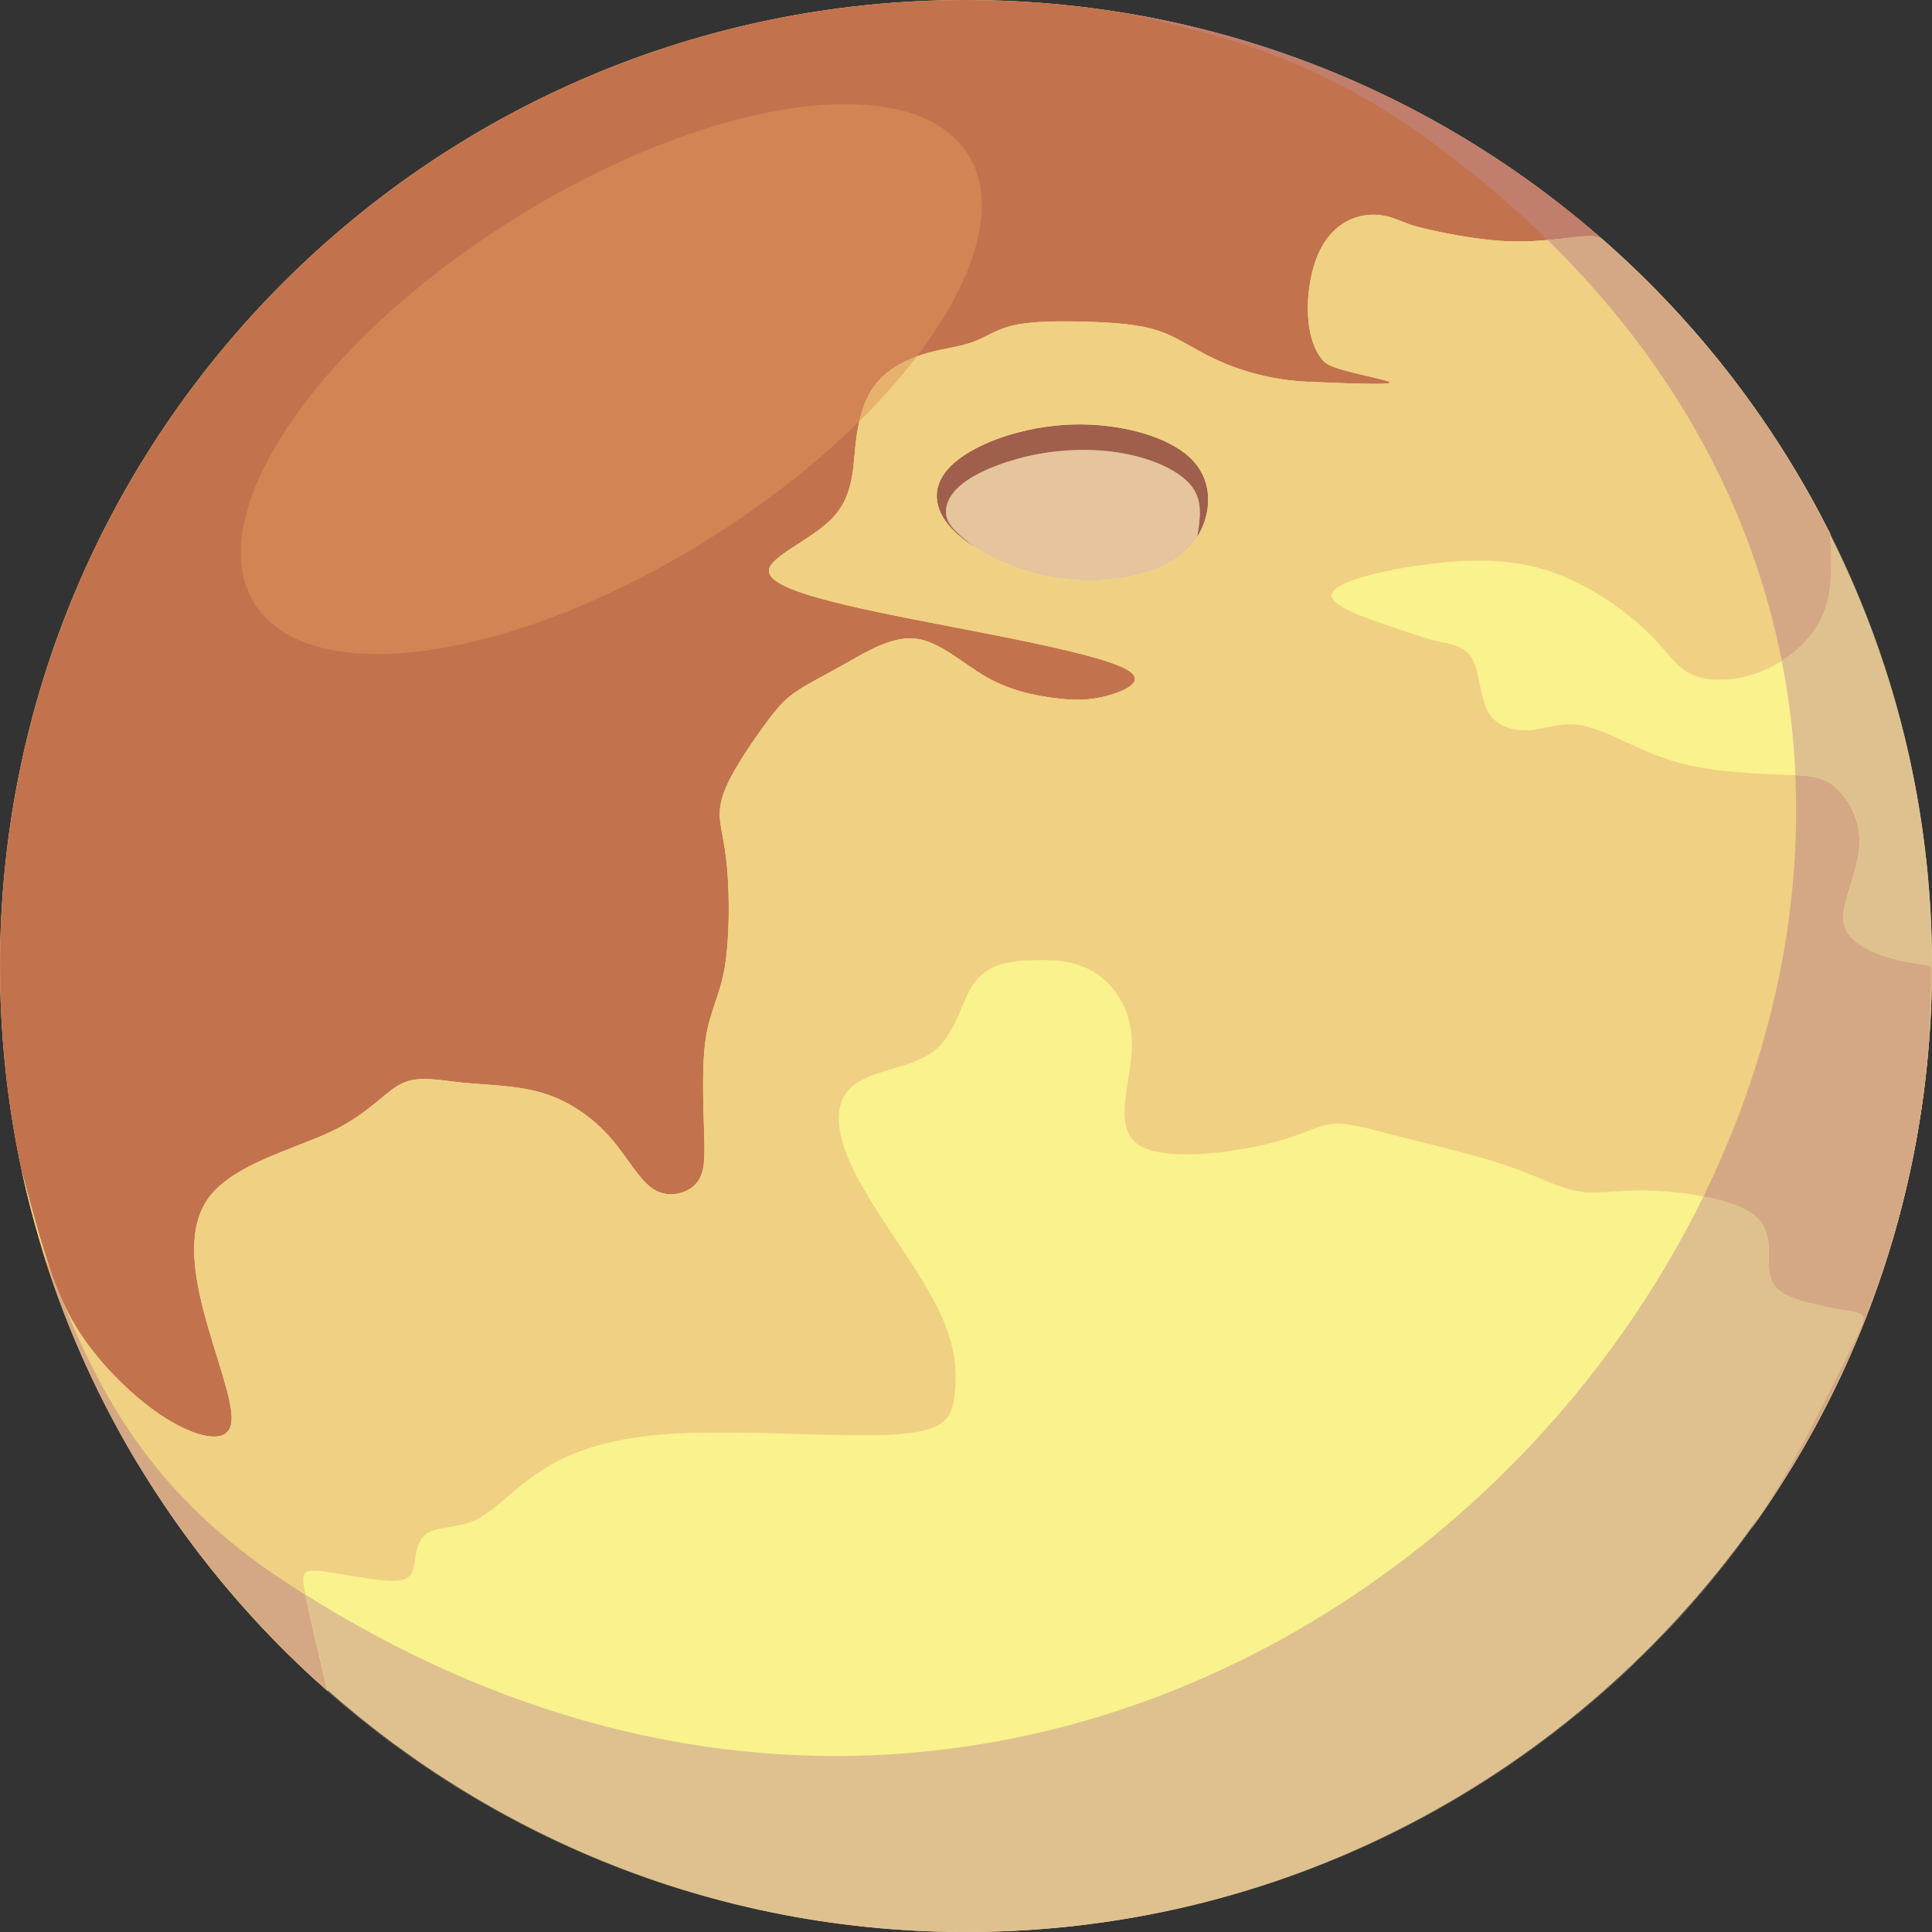 <?xml version="1.0" encoding="UTF-8" standalone="no"?>
<svg
   width="55.082"
   height="55.082"
   viewBox="0 0 55.082 55.082"
   fill="none"
   version="1.1"
   id="svg929"
   sodipodi:docname="pluto.svg"
   inkscape:version="1.2.2 (b0a8486541, 2022-12-01)"
   xmlns:inkscape="http://www.inkscape.org/namespaces/inkscape"
   xmlns:sodipodi="http://sodipodi.sourceforge.net/DTD/sodipodi-0.dtd"
   xmlns="http://www.w3.org/2000/svg"
   xmlns:svg="http://www.w3.org/2000/svg">
  <rect x="0" y="0" width="55.082" height="55.082" fill="#333333" stroke="none"/>
  <defs
     id="defs933" />
  <sodipodi:namedview
     id="namedview931"
     pagecolor="#ffffff"
     bordercolor="#000000"
     borderopacity="0.25"
     inkscape:showpageshadow="2"
     inkscape:pageopacity="0.0"
     inkscape:pagecheckerboard="0"
     inkscape:deskcolor="#d1d1d1"
     showgrid="false"
     inkscape:zoom="6.0632911"
     inkscape:cx="3.6283925"
     inkscape:cy="39.087683"
     inkscape:window-width="1280"
     inkscape:window-height="651"
     inkscape:window-x="0"
     inkscape:window-y="32"
     inkscape:window-maximized="1"
     inkscape:current-layer="svg929" />
  <path
     d="m 27.541,55.082 c 15.21,0 27.541,-12.331 27.541,-27.541 C 55.082,12.33 42.751,0 27.541,0 12.33,0 0,12.33 0,27.541 c 0,15.21 12.33,27.541 27.541,27.541 z"
     fill="#faf28d"
     id="path907" />
  <path
     fill-rule="evenodd"
     clip-rule="evenodd"
     d="m 29.593,12.946 c -0.825,0.152 -1.575,0.445 -2.023,0.751 -0.448,0.306 -0.594,0.625 -0.601,0.871 -0.008,0.247 0.124,0.422 0.283,0.581 0.159,0.16 0.345,0.305 0.53,0.449 0.494,0.319 1.108,0.583 1.711,0.745 0.961,0.258 1.898,0.258 2.718,0.094 0.82,-0.164 1.524,-0.492 1.921,-1.125 0.084,-0.507 0.168,-1.015 -0.149,-1.438 -0.318,-0.424 -1.039,-0.764 -1.851,-0.928 -0.81,-0.164 -1.713,-0.152 -2.539,0 z"
     fill="#e6c49d"
     id="path909" />
  <path
     fill-rule="evenodd"
     clip-rule="evenodd"
     d="m 0.619,33.376 c 0.214,0.811 0.428,1.621 0.681,2.423 0.253,0.803 0.545,1.597 1.129,2.426 0.587,0.829 1.468,1.691 2.306,2.216 0.839,0.525 1.636,0.713 1.823,0.267 0.188,-0.445 -0.234,-1.522 -0.609,-2.811 -0.375,-1.288 -0.703,-2.788 0,-3.748 0.703,-0.961 2.436,-1.383 3.514,-1.898 1.078,-0.516 1.5,-1.125 1.992,-1.359 0.492,-0.234 1.055,-0.094 1.757,-0.023 0.703,0.07 1.546,0.07 2.296,0.304 0.749,0.234 1.405,0.703 1.897,1.265 0.492,0.563 0.82,1.219 1.242,1.476 0.422,0.258 0.936,0.117 1.194,-0.164 0.259,-0.281 0.259,-0.703 0.234,-1.476 -0.023,-0.773 -0.07,-1.897 0.047,-2.671 0.117,-0.773 0.398,-1.194 0.539,-2.014 0.141,-0.82 0.141,-2.039 0.07,-2.835 -0.07,-0.797 -0.211,-1.172 -0.211,-1.546 0,-0.375 0.141,-0.75 0.422,-1.242 0.28,-0.492 0.703,-1.101 1.008,-1.499 0.304,-0.399 0.491,-0.586 0.819,-0.797 0.327,-0.211 0.797,-0.445 1.388,-0.78 0.591,-0.335 1.304,-0.771 1.984,-0.677 0.679,0.094 1.324,0.717 1.999,1.099 0.674,0.381 1.377,0.522 1.939,0.592 0.563,0.07 0.984,0.07 1.5,-0.07 0.515,-0.141 1.124,-0.422 0.538,-0.75 -0.585,-0.328 -2.366,-0.703 -3.912,-1.007 -1.546,-0.305 -2.857,-0.539 -4.053,-0.82 -1.195,-0.281 -2.273,-0.609 -2.227,-1.007 0.047,-0.399 1.219,-0.867 1.805,-1.476 0.586,-0.61 0.586,-1.359 0.656,-2.039 0.069,-0.679 0.211,-1.288 0.538,-1.734 0.328,-0.445 0.844,-0.725 1.359,-0.89 0.515,-0.164 1.03,-0.21 1.429,-0.351 0.398,-0.141 0.68,-0.375 1.219,-0.492 0.538,-0.117 1.335,-0.117 2.085,-0.094 0.75,0.023 1.453,0.07 2.015,0.258 0.562,0.187 0.984,0.515 1.64,0.82 0.656,0.304 1.546,0.585 2.624,0.632 4.724,0.206 0.879,-0.15 0.468,-0.562 -0.608,-0.609 -0.561,-2.015 -0.257,-2.882 0.305,-0.866 0.867,-1.194 1.335,-1.288 0.47,-0.094 0.845,0.047 1.078,0.14 0.234,0.094 0.328,0.141 0.844,0.258 0.516,0.117 1.452,0.305 2.308,0.331 0.855,0.025 1.627,-0.111 2.054,-0.143 0.427,-0.033 0.509,0.038 0.59,0.108 C 40.865,2.584 34.505,0 27.542,0 12.331,0 0.001,12.33 0.001,27.541 c -0.001,2.002 0.212,3.954 0.618,5.835 z"
     fill="#c3724e"
     id="path911" />
  <path
     fill-rule="evenodd"
     clip-rule="evenodd"
     d="m 27.57,13.697 c 0.448,-0.306 1.198,-0.599 2.023,-0.751 0.826,-0.152 1.728,-0.164 2.539,0 0.812,0.163 1.532,0.504 1.851,0.928 0.317,0.423 0.233,0.931 0.149,1.438 0.398,-0.632 0.492,-1.569 -0.164,-2.225 -0.655,-0.656 -2.061,-1.031 -3.42,-0.984 -1.358,0.047 -2.671,0.515 -3.326,1.077 -0.656,0.563 -0.656,1.219 -0.165,1.804 0.183,0.218 0.434,0.425 0.726,0.614 -0.186,-0.144 -0.371,-0.289 -0.53,-0.449 -0.159,-0.159 -0.291,-0.334 -0.283,-0.581 0.006,-0.246 0.151,-0.565 0.6,-0.871 z"
     fill="#9f5f4c"
     id="path913" />
  <path
     fill-rule="evenodd"
     clip-rule="evenodd"
     d="m 29.494,16.343 c -0.603,-0.162 -1.217,-0.426 -1.711,-0.745 -0.292,-0.189 -0.543,-0.396 -0.726,-0.614 -0.491,-0.585 -0.491,-1.241 0.165,-1.804 0.655,-0.562 1.968,-1.03 3.326,-1.077 1.358,-0.047 2.765,0.328 3.42,0.984 0.656,0.656 0.563,1.593 0.164,2.225 -0.397,0.633 -1.101,0.961 -1.921,1.125 -0.819,0.164 -1.756,0.164 -2.717,-0.094 z m 12.925,3.939 c -0.233,-0.422 -0.233,-1.124 -0.445,-1.499 -0.211,-0.375 -0.631,-0.422 -0.959,-0.492 -0.328,-0.071 -0.563,-0.164 -1.267,-0.398 -0.702,-0.235 -1.874,-0.61 -1.78,-0.961 0.095,-0.352 1.453,-0.68 2.719,-0.844 1.265,-0.164 2.436,-0.164 3.536,0.211 1.102,0.375 2.133,1.126 2.741,1.711 0.61,0.585 0.798,1.007 1.267,1.218 0.468,0.211 1.218,0.211 1.943,-0.07 0.727,-0.282 1.43,-0.844 1.759,-1.548 0.331,-0.704 0.287,-1.549 0.244,-2.395 -1.601,-3.194 -3.805,-6.033 -6.463,-8.369 -0.081,-0.07 -0.163,-0.141 -0.59,-0.108 -0.427,0.032 -1.199,0.168 -2.054,0.143 -0.855,-0.026 -1.792,-0.214 -2.308,-0.331 -0.516,-0.117 -0.609,-0.164 -0.844,-0.258 -0.233,-0.093 -0.608,-0.234 -1.078,-0.14 -0.468,0.094 -1.03,0.422 -1.335,1.288 -0.305,0.867 -0.352,2.273 0.257,2.882 0.411,0.411 4.256,0.768 -0.468,0.562 -1.078,-0.047 -1.968,-0.328 -2.624,-0.632 -0.655,-0.305 -1.078,-0.633 -1.64,-0.82 -0.561,-0.188 -1.265,-0.235 -2.015,-0.258 -0.75,-0.023 -1.547,-0.023 -2.085,0.094 -0.539,0.117 -0.82,0.351 -1.219,0.492 -0.398,0.14 -0.914,0.187 -1.429,0.351 -0.516,0.165 -1.031,0.445 -1.359,0.89 -0.327,0.446 -0.469,1.055 -0.538,1.734 -0.07,0.68 -0.07,1.429 -0.656,2.039 -0.586,0.609 -1.758,1.077 -1.805,1.476 -0.047,0.398 1.031,0.726 2.227,1.007 1.195,0.281 2.507,0.515 4.053,0.82 1.546,0.304 3.327,0.679 3.912,1.007 0.586,0.328 -0.023,0.609 -0.538,0.75 -0.516,0.14 -0.938,0.14 -1.5,0.07 -0.561,-0.07 -1.265,-0.211 -1.939,-0.592 -0.675,-0.382 -1.32,-1.005 -1.999,-1.099 -0.681,-0.094 -1.394,0.342 -1.984,0.677 -0.591,0.335 -1.061,0.569 -1.388,0.78 -0.328,0.211 -0.516,0.398 -0.819,0.797 -0.305,0.398 -0.728,1.007 -1.008,1.499 -0.281,0.492 -0.422,0.867 -0.422,1.242 0,0.374 0.141,0.749 0.211,1.546 0.07,0.796 0.07,2.015 -0.07,2.835 -0.141,0.82 -0.422,1.241 -0.539,2.014 -0.117,0.774 -0.07,1.898 -0.047,2.671 0.024,0.773 0.024,1.195 -0.234,1.476 -0.258,0.281 -0.772,0.422 -1.194,0.164 -0.422,-0.257 -0.75,-0.913 -1.242,-1.476 -0.492,-0.562 -1.148,-1.031 -1.897,-1.265 -0.75,-0.234 -1.593,-0.234 -2.296,-0.304 -0.702,-0.071 -1.265,-0.211 -1.757,0.023 -0.492,0.234 -0.914,0.843 -1.992,1.359 -1.078,0.515 -2.81,0.937 -3.514,1.898 -0.703,0.96 -0.375,2.46 0,3.748 0.375,1.289 0.797,2.366 0.609,2.811 -0.188,0.446 -0.984,0.258 -1.823,-0.267 -0.838,-0.525 -1.719,-1.387 -2.306,-2.216 -0.584,-0.829 -0.876,-1.623 -1.129,-2.426 -0.253,-0.802 -0.467,-1.612 -0.681,-2.423 1.263,5.856 4.388,11.019 8.725,14.839 -0.252,-1.064 -0.503,-2.128 -0.629,-2.731 -0.126,-0.602 -0.126,-0.743 0.39,-0.696 0.516,0.047 1.547,0.281 2.085,0.281 0.539,0 0.586,-0.234 0.633,-0.539 0.047,-0.304 0.094,-0.679 0.398,-0.843 0.305,-0.164 0.866,-0.117 1.383,-0.375 0.515,-0.258 0.983,-0.82 1.757,-1.335 0.772,-0.516 1.851,-0.984 3.817,-1.101 1.019,-0.061 2.274,-0.028 3.458,0.006 1.104,0.031 2.145,0.061 2.868,0.017 1.5,-0.094 1.641,-0.517 1.71,-1.125 0.071,-0.609 0.071,-1.405 -0.515,-2.553 -0.586,-1.148 -1.757,-2.648 -2.343,-3.819 -0.586,-1.172 -0.586,-2.015 -0.023,-2.46 0.563,-0.445 1.688,-0.492 2.315,-0.992 0.628,-0.501 0.761,-1.455 1.158,-1.97 0.398,-0.516 1.062,-0.593 1.699,-0.608 0.638,-0.015 1.246,0.032 1.785,0.407 0.539,0.375 1.007,1.078 0.984,2.062 -0.023,0.984 -0.539,2.249 0.14,2.764 0.68,0.516 2.554,0.282 3.655,0.024 1.101,-0.258 1.429,-0.539 1.898,-0.586 0.47,-0.047 1.078,0.141 1.991,0.375 0.914,0.234 2.132,0.515 3.023,0.82 0.89,0.304 1.452,0.632 2.014,0.726 0.331,0.055 0.662,0.029 1.06,0.003 0.278,-0.019 0.589,-0.036 0.956,-0.026 0.89,0.023 2.108,0.211 2.74,0.539 0.633,0.327 0.68,0.796 0.68,1.241 0,0.445 -0.047,0.867 0.415,1.149 0.463,0.283 1.433,0.425 1.911,0.514 0.48,0.088 0.467,0.123 0.121,0.829 -0.345,0.707 -1.021,2.085 -1.568,3.095 -0.55,1.01 -0.972,1.651 -1.392,2.292 2.861,-3.98 4.688,-8.755 5.083,-13.93 l 0.067,-1.774 c 0.014,-0.355 0.014,-0.355 -0.238,-0.393 -0.252,-0.039 -0.755,-0.116 -1.194,-0.271 -0.439,-0.156 -0.814,-0.39 -0.978,-0.671 -0.164,-0.281 -0.117,-0.609 0.023,-1.078 0.141,-0.468 0.376,-1.078 0.328,-1.663 -0.047,-0.586 -0.375,-1.148 -0.75,-1.429 -0.375,-0.282 -0.796,-0.282 -1.476,-0.305 -0.679,-0.023 -1.616,-0.07 -2.366,-0.211 -0.75,-0.14 -1.311,-0.375 -1.874,-0.632 -0.563,-0.258 -1.125,-0.539 -1.617,-0.586 -0.491,-0.047 -0.914,0.141 -1.358,0.164 -0.445,0.023 -0.912,-0.117 -1.148,-0.539 z"
     fill="#f0d082"
     id="path915" />
  <path
     fill-rule="evenodd"
     clip-rule="evenodd"
     d="m 27.541,55.082 c -0.014,0 -0.028,0 -0.041,0 0.015,0 0.028,0 0.041,0 9.397,0 17.72,-4.747 22.694,-11.966 -0.107,0.165 -0.212,0.325 -0.317,0.484 1.151,-1.601 2.136,-3.331 2.926,-5.164 -4.223,9.791 -13.963,16.646 -25.303,16.646 z m -0.052,0 c -0.011,0 -0.02,0 -0.03,0 0.009,0 0.02,0 0.03,0 z m -0.042,0 c -0.011,0 -0.023,0 -0.034,0 0.01,0 0.023,0 0.034,0 z m -0.04,0 c -6.922,-0.034 -13.241,-2.621 -18.063,-6.867 -0.003,-0.012 -0.006,-0.024 -0.009,-0.037 4.828,4.265 11.157,6.87 18.072,6.904 z m -23.287,-13.042 c -0.002,-0.005 -0.004,-0.008 -0.007,-0.012 0.003,0.004 0.006,0.008 0.007,0.012 z m -0.016,-0.028 c -0.002,-0.004 -0.006,-0.009 -0.008,-0.014 0.002,0.005 0.005,0.009 0.008,0.014 z m -0.034,-0.055 c -0.003,-0.006 -0.006,-0.011 -0.01,-0.017 0.003,0.006 0.007,0.011 0.01,0.017 z m -0.053,-0.085 c -0.004,-0.007 -0.006,-0.013 -0.011,-0.019 0.003,0.006 0.007,0.012 0.011,0.019 z m -0.018,-0.029 c -0.004,-0.007 -0.007,-0.013 -0.011,-0.019 0.005,0.006 0.008,0.012 0.011,0.019 z m -0.016,-0.029 c -0.004,-0.007 -0.008,-0.013 -0.012,-0.02 0.004,0.007 0.008,0.014 0.012,0.02 z m -0.051,-0.085 c -0.006,-0.008 -0.01,-0.014 -0.015,-0.022 0.004,0.007 0.009,0.015 0.015,0.022 z m -0.019,-0.029 c -0.005,-0.008 -0.009,-0.015 -0.013,-0.023 0.005,0.008 0.01,0.016 0.013,0.023 z m -0.069,-0.115 c -0.004,-0.008 -0.01,-0.017 -0.015,-0.025 0.005,0.008 0.01,0.016 0.015,0.025 z m -0.016,-0.028 c -0.005,-0.009 -0.011,-0.018 -0.016,-0.027 0.006,0.009 0.011,0.018 0.016,0.027 z m -0.034,-0.057 c -0.012,-0.02 -0.022,-0.039 -0.033,-0.058 0.011,0.019 0.023,0.038 0.033,0.058 z m -0.05,-0.088 c -1.066,-1.824 -1.927,-3.781 -2.554,-5.841 0.627,2.06 1.487,4.017 2.554,5.841 z m 49.1,-2.977 c 0.012,-0.026 0.022,-0.052 0.033,-0.078 -0.01,0.026 -0.021,0.052 -0.033,0.078 z m 0.034,-0.081 c 0.012,-0.026 0.022,-0.052 0.033,-0.078 -0.01,0.027 -0.021,0.052 -0.033,0.078 z m 0.045,-0.106 c 0.008,-0.017 0.015,-0.033 0.021,-0.05 -0.006,0.016 -0.013,0.034 -0.021,0.05 z m 0.024,-0.054 c 0.003,-0.007 0.006,-0.014 0.009,-0.023 -0.004,0.008 -0.006,0.016 -0.009,0.023 z m 0.013,-0.034 c 0.006,-0.013 0.011,-0.026 0.017,-0.039 -0.006,0.013 -0.012,0.026 -0.017,0.039 z m 0.021,-0.046 c 0.002,-0.007 0.005,-0.014 0.008,-0.021 -0.003,0.007 -0.005,0.013 -0.008,0.021 z m 0.013,-0.034 c 0.003,-0.006 0.005,-0.012 0.008,-0.018 -0.003,0.006 -0.006,0.013 -0.008,0.018 z m 0.019,-0.047 c 0.003,-0.005 0.005,-0.01 0.007,-0.015 -0.002,0.006 -0.004,0.01 -0.007,0.015 z m 0.015,-0.034 c 0.002,-0.005 0.004,-0.01 0.006,-0.015 -0.002,0.005 -0.004,0.009 -0.006,0.015 z m 0.033,-0.08 c 0.001,-0.004 0.003,-0.008 0.005,-0.013 -0.002,0.005 -0.003,0.008 -0.005,0.013 z m 0.016,-0.039 c 10e-4,-0.003 0.002,-0.005 0.003,-0.008 -0.003,0.003 -0.003,0.005 -0.003,0.008 z m 0.031,-0.078 c 10e-4,-0.003 0.002,-0.006 0.003,-0.009 -0.001,0.004 -0.002,0.006 -0.003,0.009 z m 0.049,-0.123 10e-4,-0.002 c 0,10e-4 -10e-4,10e-4 -10e-4,0.002 z m 1.844,-8.011 10e-4,-0.017 c 0.054,-0.697 0.08,-1.4 0.08,-2.11 0,0.716 -0.026,1.425 -0.081,2.127 z m 0.081,-2.183 c 0,-0.01 0,-0.019 0,-0.03 0,0.01 0,0.02 0,0.03 z m 0,-0.042 c 0,-0.011 0,-0.02 0,-0.031 0,0.01 0,0.02 0,0.031 z m 0,-0.042 c 0,-0.012 -10e-4,-0.022 -10e-4,-0.034 0,0.012 10e-4,0.023 10e-4,0.034 z m -10e-4,-0.042 c 0,-0.014 0,-0.026 0,-0.04 0,0.013 0,0.027 0,0.04 z m 0,-0.04 c -0.034,-4.33 -1.076,-8.426 -2.902,-12.066 0,-0.012 -0.002,-0.025 -0.002,-0.038 1.828,3.647 2.87,7.755 2.904,12.104 z m -2.946,-12.186 c -0.003,-0.006 -0.005,-0.011 -0.008,-0.016 0.003,0.006 0.005,0.01 0.008,0.016 z m -0.017,-0.037 c -0.002,-0.004 -0.004,-0.007 -0.006,-0.011 0.002,0.003 0.004,0.008 0.006,0.011 z m -0.019,-0.036 c 0,-10e-4 0,-10e-4 -0.001,-0.002 z m -19.294,-14.558 c -0.002,0 -0.004,-7e-6 -0.005,-0.001 0.003,0.001 0.003,0.001 0.005,0.001 z m -0.186,-0.035 c -0.003,0 -0.007,10e-7 -0.01,-0.002 0.004,0.001 0.006,9.99e-4 0.01,0.002 z m -0.039,-0.007 c -0.003,-0.001 -0.006,-9.99e-4 -0.008,-0.002 0.002,0 0.005,9.99e-4 0.008,0.002 z m -0.038,-0.007 c -0.004,-0.001 -0.007,-0.002 -0.01,-0.002 0.004,0 0.006,9.98e-4 0.01,0.002 z m -0.152,-0.028 c -0.005,-0.001 -0.008,-9.99e-4 -0.011,-0.002 0.003,0.001 0.007,0.002 0.011,0.002 z m -0.076,-0.013 c -0.003,-0.001 -0.009,-0.002 -0.013,-0.002 0.004,0 0.009,9.99e-4 0.013,0.002 z m -0.193,-0.033 c -0.002,0 -0.003,-0.001 -0.004,-0.001 0.002,0 0.002,0.001 0.004,0.001 z"
     fill="#54434d"
     id="path917" />
  <path
     fill-rule="evenodd"
     clip-rule="evenodd"
     d="m 27.541,55.082 c -0.014,0 -0.026,0 -0.041,0 -0.004,0 -0.008,0 -0.012,0 -0.01,0 -0.02,0 -0.03,0 -0.004,0 -0.008,0 -0.012,0 -0.011,0 -0.023,0 -0.034,0 -0.002,0 -0.004,0 -0.006,0 -6.915,-0.034 -13.243,-2.639 -18.071,-6.904 -0.248,-1.052 -0.496,-2.098 -0.62,-2.694 -0.002,-0.006 -0.003,-0.013 -0.004,-0.019 5.11,3.214 10.254,4.6 15.117,4.6 10.878,0 20.329,-6.95 24.738,-15.953 0.462,0.09 0.889,0.213 1.186,0.368 0.633,0.327 0.68,0.796 0.68,1.241 0,0.445 -0.047,0.867 0.415,1.149 0.463,0.283 1.433,0.425 1.911,0.514 0.48,0.088 0.467,0.123 0.121,0.829 -0.345,0.707 -1.021,2.085 -1.568,3.095 -0.412,0.759 -0.754,1.309 -1.075,1.808 -4.975,7.219 -13.298,11.966 -22.695,11.966 z m 27.461,-25.431 0.066,-1.755 c 0.014,-0.355 0.014,-0.355 -0.238,-0.393 -0.252,-0.039 -0.755,-0.116 -1.194,-0.271 -0.439,-0.156 -0.814,-0.39 -0.978,-0.671 -0.164,-0.281 -0.117,-0.609 0.023,-1.078 0.141,-0.468 0.376,-1.078 0.328,-1.663 -0.047,-0.586 -0.375,-1.148 -0.75,-1.429 -0.294,-0.221 -0.616,-0.268 -1.07,-0.29 -0.048,-1.088 -0.178,-2.178 -0.391,-3.26 0.483,-0.307 0.902,-0.733 1.135,-1.232 0.325,-0.694 0.288,-1.525 0.246,-2.357 1.826,3.641 2.868,7.737 2.902,12.066 0,0.014 0,0.026 0,0.04 0,0.003 0,0.005 0,0.008 0,0.012 10e-4,0.022 10e-4,0.034 0,0.004 0,0.007 0,0.011 0,0.011 0,0.02 0,0.031 0,0.004 0,0.008 0,0.012 0,0.011 0,0.02 0,0.03 0,0.004 0,0.01 0,0.014 0,0.014 0,0.028 0,0.042 0,0.711 -0.026,1.414 -0.08,2.111 z m -9.412,-22.885 c -0.058,-0.022 -0.14,-0.036 -0.27,-0.037 0.131,10e-4 0.213,0.015 0.27,0.037 z"
     fill="#dfc190"
     id="path919" />
  <path
     fill-rule="evenodd"
     clip-rule="evenodd"
     d="m 1.854,37.248 c -0.178,-0.366 -0.314,-0.727 -0.436,-1.09 0.142,0.364 0.285,0.728 0.436,1.09 z m 43.858,-30.404 c -0.032,-0.028 -0.065,-0.056 -0.122,-0.078 -0.058,-0.022 -0.14,-0.036 -0.27,-0.037 h -0.003 -0.002 c -0.018,0 -0.036,9.9e-4 -0.055,9.9e-4 -0.004,0 -0.007,0 -0.01,0 -0.036,0.002 -0.075,0.004 -0.117,0.007 -0.003,0 -0.006,-10e-6 -0.01,9.9e-4 -0.007,0 -0.014,0.001 -0.021,0.001 -0.238,0.02 -0.579,0.069 -0.978,0.104 -0.988,-0.968 -2.086,-1.899 -3.304,-2.79 -3.321,-2.428 -6.012,-3.051 -8.704,-3.675 0,0 0.002,0.001 0.004,0.001 0.008,0.001 0.02,0.003 0.027,0.004 0.004,0.002 0.008,0.002 0.012,0.002 0.008,0.002 0.018,0.003 0.026,0.005 0.004,0.001 0.008,9.99e-4 0.012,0.002 0.009,0.001 0.017,0.003 0.026,0.004 0.004,0.001 0.009,0.002 0.013,0.003 0.009,0.001 0.018,0.002 0.025,0.004 0.005,0.001 0.008,9.99e-4 0.012,0.002 0.009,0.002 0.019,0.003 0.026,0.005 0.004,0 0.01,9.99e-4 0.013,0.002 0.01,0.001 0.018,0.003 0.026,0.005 0.005,0 0.007,0.001 0.011,0.001 0.01,0.003 0.018,0.004 0.028,0.005 0.003,0.001 0.006,9.99e-4 0.011,0.002 0.009,0.002 0.019,0.004 0.028,0.005 0.003,0.001 0.005,9.99e-4 0.008,0.002 0.011,0.001 0.021,0.003 0.03,0.005 0.003,0.001 0.006,9.99e-4 0.009,0.002 0.011,0.001 0.02,0.003 0.028,0.004 0.004,0.001 0.007,0.001 0.011,0.003 0.009,0.001 0.019,0.003 0.028,0.005 0.003,0 0.006,9.98e-4 0.01,0.002 0.011,0.002 0.018,0.003 0.029,0.005 0.002,0.001 0.005,9.99e-4 0.008,0.002 0.009,0.001 0.02,0.003 0.029,0.005 0.003,0.002 0.007,0.002 0.01,0.002 0.01,0.002 0.018,0.003 0.028,0.005 0.004,0.001 0.006,9.99e-4 0.01,0.002 0.009,0.002 0.02,0.004 0.029,0.005 0.003,0.001 0.005,9.99e-4 0.008,0.002 0.01,0.002 0.021,0.004 0.03,0.006 0.003,0 0.004,-8e-6 0.006,9.92e-4 0.011,0.002 0.021,0.004 0.032,0.006 0.003,0 0.005,9.92e-4 0.007,9.92e-4 0.01,0.002 0.021,0.004 0.031,0.006 0,0 0.003,0.001 0.005,0.001 0.012,0.002 0.022,0.005 0.034,0.007 h 0.001 c 0.013,0.002 0.025,0.005 0.037,0.007 0.014,0.003 0.025,0.005 0.038,0.008 4.845,0.958 9.232,3.185 12.8,6.32 z"
     fill="#c17e6c"
     id="path921" />
  <path
     fill-rule="evenodd"
     clip-rule="evenodd"
     d="m 9.344,48.215 c -1.955,-1.723 -3.663,-3.718 -5.067,-5.927 -0.012,-0.018 -0.023,-0.036 -0.034,-0.054 -10e-4,-0.002 -0.002,-0.003 -0.002,-0.004 -0.005,-0.008 -0.01,-0.015 -0.015,-0.023 -0.001,-0.002 -0.002,-0.004 -0.004,-0.006 -0.005,-0.007 -0.01,-0.015 -0.014,-0.022 -0.002,-0.002 -0.003,-0.004 -0.005,-0.007 -0.004,-0.007 -0.009,-0.014 -0.013,-0.021 -0.002,-0.003 -0.003,-0.005 -0.005,-0.008 -0.004,-0.006 -0.009,-0.013 -0.013,-0.019 -0.002,-0.003 -0.004,-0.007 -0.006,-0.01 -0.004,-0.006 -0.007,-0.011 -0.011,-0.017 -0.002,-0.004 -0.005,-0.008 -0.007,-0.012 -0.004,-0.005 -0.008,-0.011 -0.012,-0.016 -0.002,-0.004 -0.004,-0.009 -0.007,-0.013 -0.004,-0.005 -0.007,-0.011 -0.011,-0.016 -0.002,-0.004 -0.005,-0.008 -0.007,-0.012 -0.003,-0.006 -0.006,-0.011 -0.01,-0.016 -0.003,-0.005 -0.006,-0.009 -0.008,-0.014 -0.004,-0.004 -0.007,-0.009 -0.01,-0.014 -0.003,-0.005 -0.006,-0.01 -0.009,-0.015 -0.003,-0.004 -0.005,-0.008 -0.008,-0.012 -0.003,-0.006 -0.007,-0.011 -0.01,-0.017 -0.002,-0.004 -0.006,-0.008 -0.008,-0.012 -0.004,-0.006 -0.007,-0.011 -0.011,-0.017 -0.002,-0.003 -0.005,-0.008 -0.007,-0.011 -0.004,-0.006 -0.007,-0.012 -0.011,-0.019 -0.002,-0.003 -0.004,-0.007 -0.007,-0.01 -0.004,-0.007 -0.008,-0.013 -0.011,-0.019 -0.002,-0.003 -0.005,-0.007 -0.007,-0.01 -0.003,-0.007 -0.007,-0.013 -0.011,-0.019 -0.002,-0.003 -0.004,-0.007 -0.006,-0.01 -0.004,-0.006 -0.008,-0.013 -0.012,-0.02 -0.002,-0.003 -0.004,-0.005 -0.006,-0.008 -0.004,-0.007 -0.008,-0.014 -0.013,-0.021 -10e-4,-0.002 -0.003,-0.005 -0.004,-0.007 -0.004,-0.007 -0.009,-0.015 -0.013,-0.022 -0.002,-0.003 -0.003,-0.004 -0.004,-0.007 -0.006,-0.007 -0.011,-0.015 -0.015,-0.022 -10e-4,-0.002 -0.003,-0.005 -0.004,-0.007 -0.004,-0.007 -0.009,-0.015 -0.013,-0.023 -0.002,-0.002 -0.003,-0.004 -0.004,-0.006 -0.005,-0.007 -0.009,-0.015 -0.015,-0.023 -0.001,-0.002 -0.002,-0.004 -0.003,-0.005 -0.005,-0.008 -0.01,-0.017 -0.015,-0.025 0,-10e-4 -9.8e-4,-0.002 -0.002,-0.003 -0.005,-0.008 -0.01,-0.017 -0.015,-0.025 -0.002,-0.001 -0.002,-0.003 -0.004,-0.004 -0.005,-0.009 -0.01,-0.017 -0.015,-0.025 0,-10e-4 -0.001,-0.002 -0.001,-0.003 -0.006,-0.009 -0.011,-0.018 -0.016,-0.027 0,0 -0.001,-10e-4 -0.001,-0.002 -0.006,-0.009 -0.012,-0.018 -0.017,-0.027 l -0.001,-10e-4 c -0.011,-0.02 -0.022,-0.039 -0.033,-0.058 -0.007,-0.01 -0.013,-0.02 -0.017,-0.03 -1.066,-1.824 -1.927,-3.78 -2.554,-5.84 0.076,0.196 0.15,0.391 0.228,0.586 0.122,0.363 0.259,0.724 0.436,1.09 1.143,2.753 2.641,5.453 6.255,7.829 0.2,0.131 0.402,0.262 0.603,0.388 10e-4,0.006 0.002,0.013 0.004,0.019 0.124,0.596 0.372,1.642 0.62,2.694 0.012,0.013 0.015,0.025 0.018,0.037 z m 40.574,-4.615 c 0.105,-0.159 0.21,-0.319 0.317,-0.484 0.321,-0.499 0.663,-1.049 1.075,-1.808 0.548,-1.01 1.224,-2.388 1.568,-3.095 0.346,-0.706 0.358,-0.741 -0.121,-0.829 -0.478,-0.089 -1.448,-0.231 -1.911,-0.514 -0.462,-0.282 -0.415,-0.704 -0.415,-1.149 0,-0.445 -0.047,-0.914 -0.68,-1.241 -0.297,-0.155 -0.724,-0.278 -1.186,-0.368 1.844,-3.764 2.806,-7.887 2.622,-12.011 0.454,0.022 0.776,0.069 1.07,0.29 0.375,0.281 0.703,0.843 0.75,1.429 0.048,0.585 -0.188,1.195 -0.328,1.663 -0.141,0.469 -0.188,0.797 -0.023,1.078 0.164,0.281 0.539,0.515 0.978,0.671 0.44,0.155 0.942,0.232 1.194,0.271 0.252,0.038 0.252,0.038 0.238,0.393 l -0.066,1.755 -10e-4,0.017 c -0.211,2.765 -0.831,5.416 -1.798,7.892 -10e-4,0.001 -10e-4,0.002 -10e-4,0.003 -0.01,0.025 -0.018,0.049 -0.029,0.074 -10e-4,0.002 -0.002,0.004 -0.003,0.006 -0.004,0.011 -0.009,0.023 -0.013,0.034 l -10e-4,0.002 c -0.005,0.012 -0.01,0.024 -0.014,0.036 -10e-4,0.003 -0.002,0.005 -0.003,0.007 -0.005,0.01 -0.009,0.021 -0.013,0.031 -10e-4,0.002 -0.002,0.004 -0.003,0.006 -0.004,0.011 -0.009,0.023 -0.014,0.034 -10e-4,0.003 -0.002,0.006 -0.003,0.009 -0.004,0.009 -0.007,0.018 -0.012,0.027 0,0.003 -0.002,0.007 -0.004,0.009 -0.004,0.011 -0.009,0.024 -0.013,0.034 -10e-4,0.003 -0.002,0.005 -0.003,0.008 -0.004,0.008 -0.008,0.019 -0.011,0.026 -0.002,0.005 -0.004,0.009 -0.005,0.013 -0.004,0.008 -0.007,0.016 -0.011,0.024 -0.002,0.005 -0.004,0.01 -0.006,0.014 -0.003,0.009 -0.007,0.018 -0.011,0.027 -0.002,0.005 -0.004,0.01 -0.006,0.015 -0.002,0.006 -0.006,0.013 -0.008,0.019 -0.002,0.005 -0.004,0.01 -0.007,0.015 -0.004,0.01 -0.008,0.019 -0.012,0.029 -0.003,0.006 -0.005,0.012 -0.008,0.018 -10e-4,0.004 -0.003,0.009 -0.005,0.013 -0.003,0.007 -0.006,0.014 -0.008,0.021 -0.001,0.002 -0.003,0.005 -0.004,0.007 -0.006,0.013 -0.011,0.026 -0.017,0.039 -0.002,0.004 -0.003,0.008 -0.005,0.012 -0.003,0.008 -0.006,0.015 -0.009,0.023 -10e-4,10e-4 -10e-4,0.003 -0.002,0.004 -0.007,0.017 -0.014,0.033 -0.021,0.05 -0.004,0.009 -0.007,0.018 -0.011,0.027 l -10e-4,10e-4 c -0.011,0.026 -0.022,0.052 -0.033,0.078 0,10e-4 -10e-4,0.002 -10e-4,0.003 -0.011,0.026 -0.021,0.052 -0.033,0.078 -0.783,1.832 -1.767,3.563 -2.919,5.164 z m 0.88,-24.759 c -0.832,-4.23 -2.961,-8.361 -6.673,-11.998 0.399,-0.035 0.74,-0.084 0.978,-0.104 0.007,0 0.014,-0.001 0.021,-0.001 0.004,-0.001 0.007,-9.9e-4 0.01,-9.9e-4 0.042,-0.003 0.081,-0.005 0.117,-0.007 0.003,0 0.006,0 0.01,0 0.019,0 0.036,-9.9e-4 0.055,-9.9e-4 10e-4,0 10e-4,0 0.002,0 h 0.003 c 0.13,10e-4 0.212,0.015 0.27,0.037 0.057,0.022 0.09,0.05 0.122,0.078 2.615,2.298 4.79,5.083 6.386,8.214 10e-4,10e-4 10e-4,10e-4 10e-4,0.002 0.005,0.009 0.009,0.016 0.013,0.025 0.002,0.004 0.004,0.007 0.006,0.011 0.003,0.007 0.007,0.014 0.01,0.021 0.003,0.005 0.005,0.01 0.008,0.016 0.004,0.004 0.006,0.012 0.01,0.017 0.003,0.006 0.006,0.013 0.009,0.018 0.003,0.006 0.006,0.011 0.009,0.016 0.003,0.007 0.007,0.014 0.01,0.021 0.002,0.003 0.003,0.006 0.005,0.009 0,0.012 0.002,0.025 0.002,0.038 0.042,0.832 0.079,1.664 -0.246,2.357 -0.235,0.499 -0.654,0.925 -1.138,1.232 z"
     fill="#d5a885"
     id="path923" />
  <path
     fill-rule="evenodd"
     clip-rule="evenodd"
     d="m 10.753,18.647 c -1.632,0 -2.884,-0.466 -3.494,-1.435 -1.571,-2.496 1.706,-7.388 7.323,-10.925 3.437,-2.163 6.951,-3.319 9.522,-3.319 1.632,0 2.884,0.465 3.495,1.434 0.876,1.392 0.245,3.527 -1.458,5.757 -0.467,0.169 -0.918,0.438 -1.217,0.842 -0.205,0.28 -0.338,0.624 -0.425,1.009 -1.173,1.159 -2.601,2.295 -4.225,3.317 -3.435,2.164 -6.949,3.32 -9.521,3.32 z"
     fill="#d28454"
     id="path925" />
  <path
     fill-rule="evenodd"
     clip-rule="evenodd"
     d="m 24.5,12.01 c 0.087,-0.385 0.22,-0.729 0.425,-1.009 0.299,-0.404 0.75,-0.673 1.217,-0.842 -0.469,0.615 -1.02,1.236 -1.642,1.851 z"
     fill="#e7b16e"
     id="path927" />
</svg>
